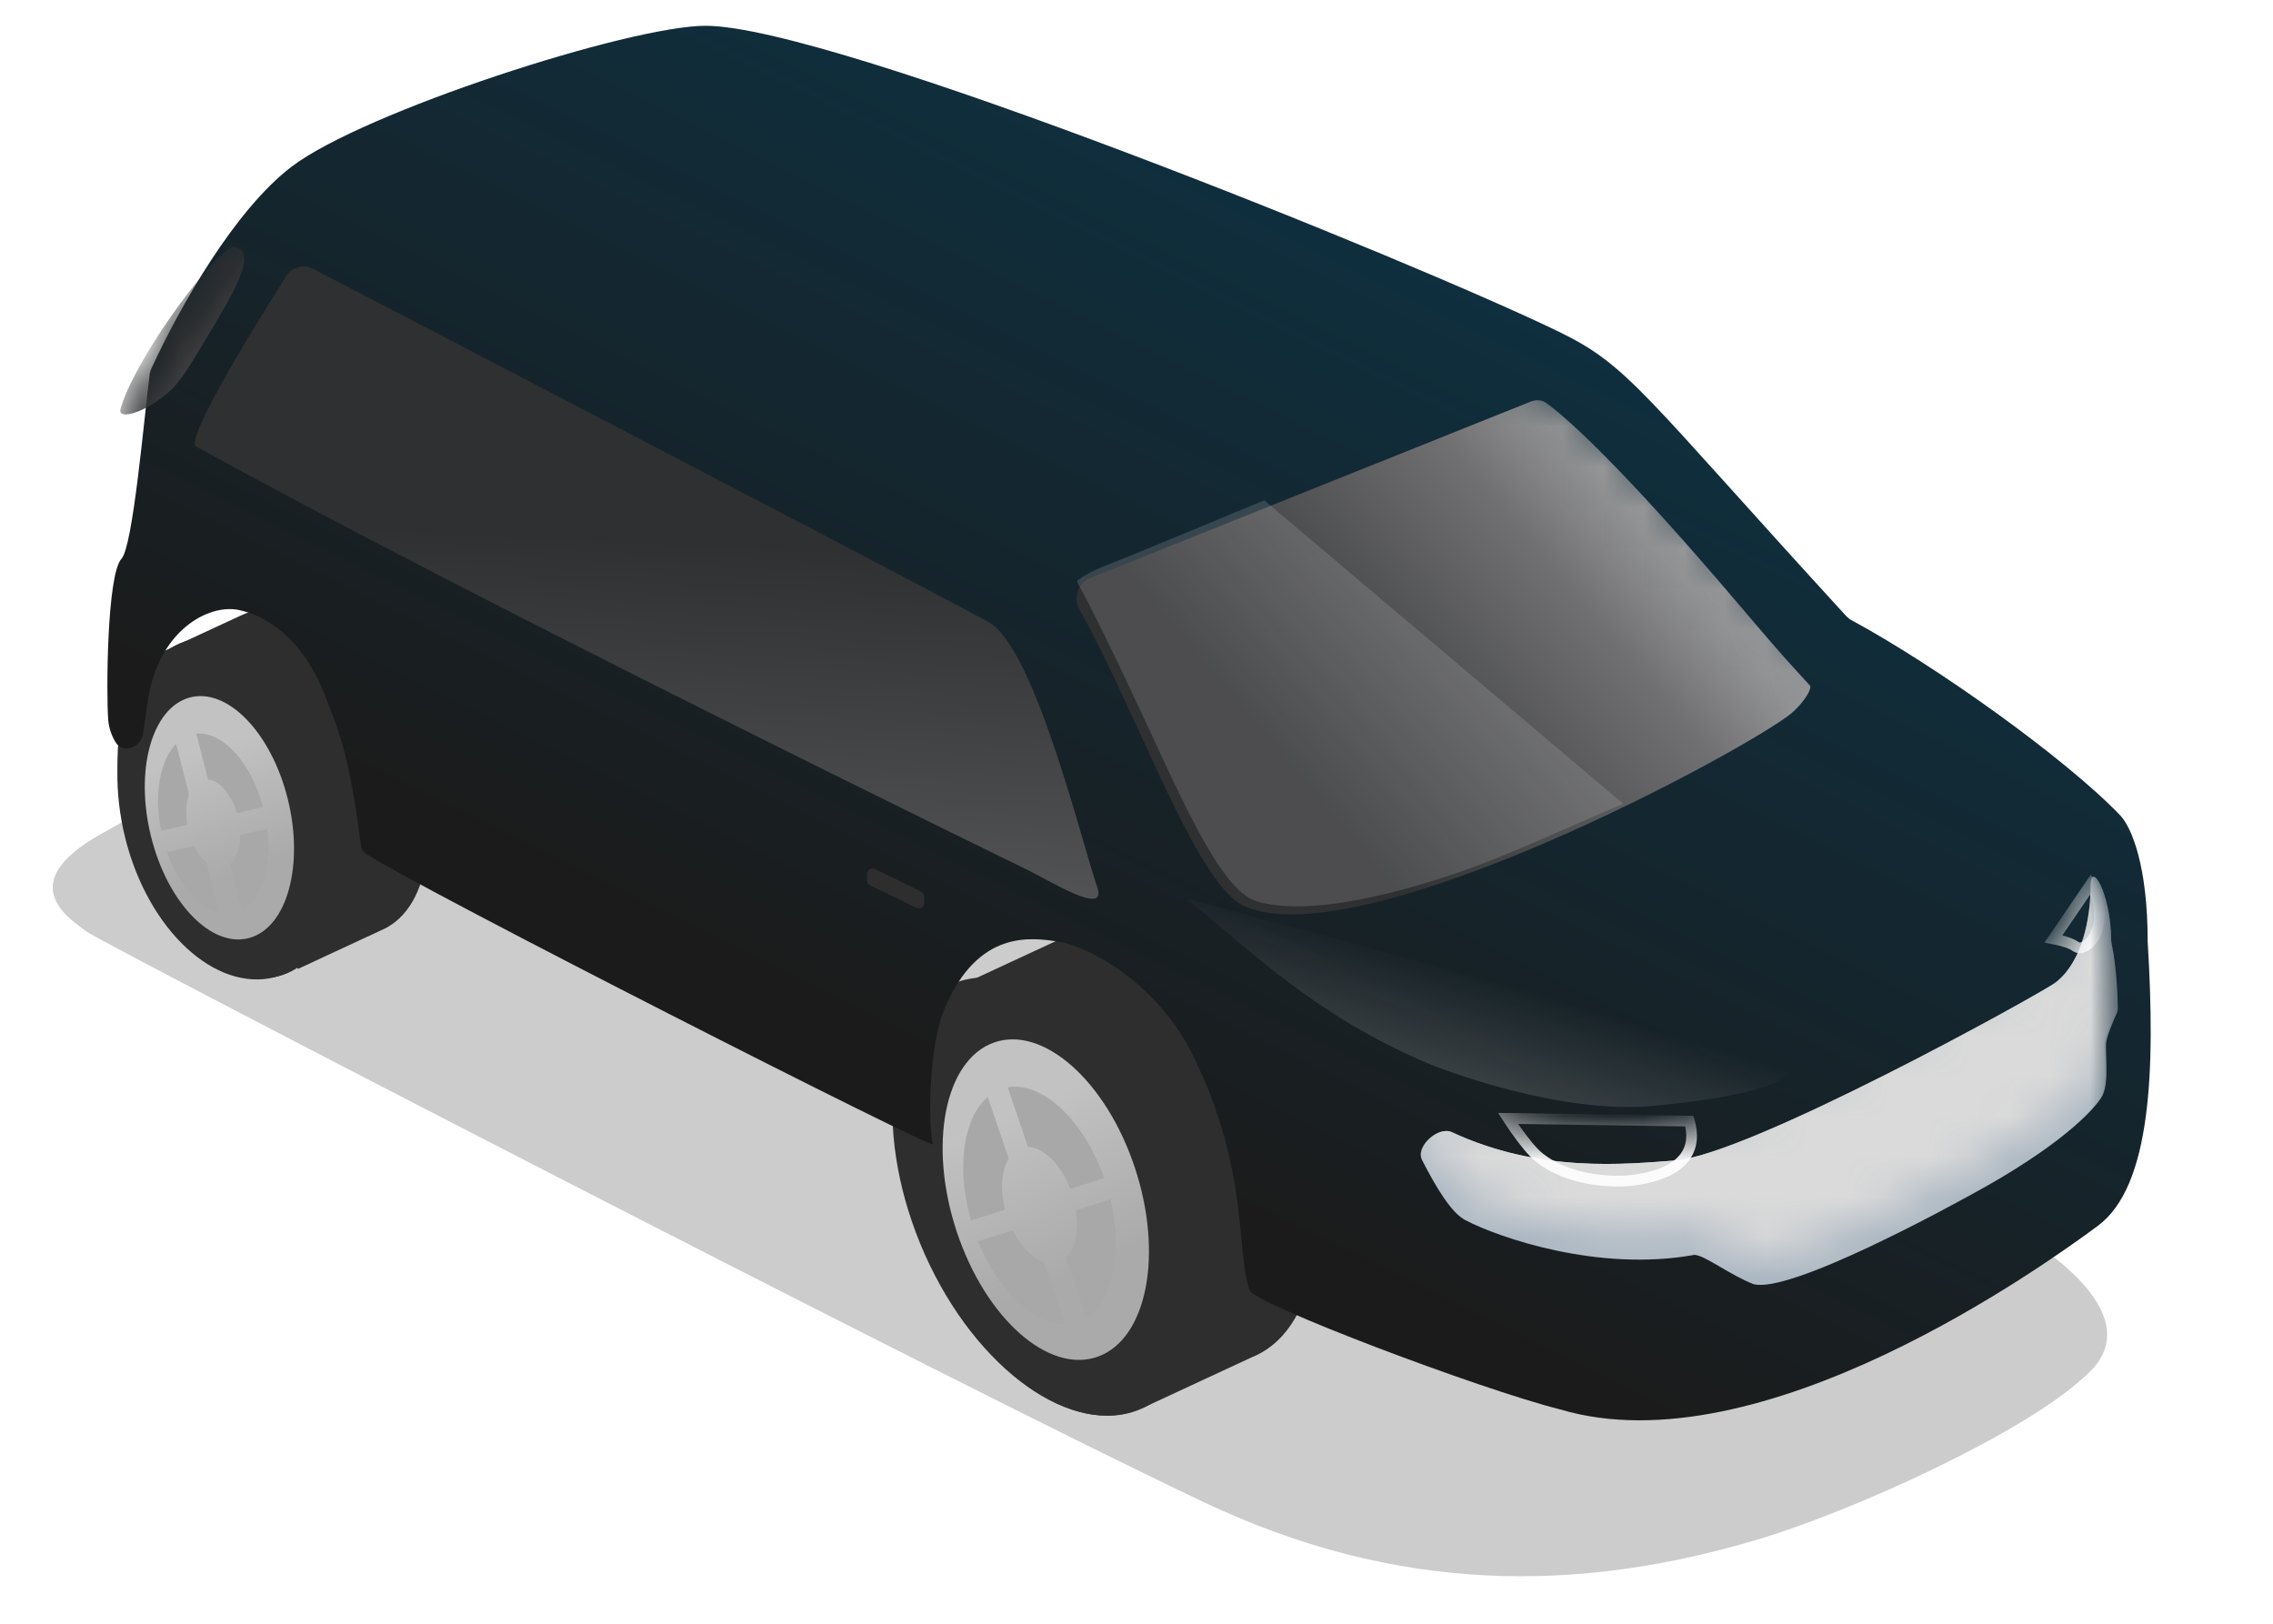 <svg width="56" height="40" viewBox="0 0 56 40" fill="none" xmlns="http://www.w3.org/2000/svg">
<g filter="url(#filter0_f_38_6604)">
<path d="M43.376 37.903C45.675 37.209 49.859 35.312 51.363 33.909C53.097 32.44 50.221 30.671 49.795 30.423C49.368 30.175 21.986 16.527 18.328 14.917C14.67 13.307 5.309 18.98 2.504 20.537C0.217 21.806 1.833 22.704 2.138 22.952C2.443 23.199 23.377 34.033 29.657 37.005C34.413 39.255 38.864 39.265 43.376 37.903Z" fill="black" fill-opacity="0.2"/>
</g>
<path d="M23.455 24.43L24.99 27.792C25.118 28.387 25.316 29.002 25.588 29.613C25.883 30.275 26.241 30.873 26.634 31.395L28.137 34.691L30.863 33.425C30.878 33.418 30.895 33.413 30.911 33.406C32.581 32.657 32.906 29.743 31.637 26.899C30.368 24.054 27.985 22.356 26.315 23.106C26.297 23.114 26.279 23.124 26.262 23.132L26.26 23.129L23.455 24.43Z" fill="#2E2E2E"/>
<ellipse cx="3.316" cy="5.633" rx="3.316" ry="5.633" transform="matrix(-0.912 0.409 0.408 0.914 26.56 23.045)" fill="#2E2E2E"/>
<g filter="url(#filter1_i_38_6604)">
<ellipse cx="2.487" cy="4.225" rx="2.487" ry="4.225" transform="matrix(-0.912 0.409 0.408 0.914 26.282 24.673)" fill="url(#paint0_linear_38_6604)"/>
</g>
<g filter="url(#filter2_di_38_6604)">
<path d="M25.872 32.684C26.326 32.894 26.778 32.933 27.168 32.758C27.218 32.736 27.267 32.709 27.313 32.68L26.248 30.832C26.132 30.872 26.003 30.867 25.872 30.822L25.872 32.684ZM24.648 31.686C24.972 32.078 25.329 32.385 25.69 32.588L25.69 30.735C25.576 30.666 25.463 30.571 25.358 30.453L24.648 31.686ZM26.641 30.264C26.61 30.47 26.531 30.638 26.407 30.744L27.461 32.574C27.828 32.265 28.041 31.74 28.09 31.104L26.641 30.264ZM23.775 30.209C23.801 30.271 23.824 30.335 23.851 30.397C24.041 30.821 24.272 31.204 24.526 31.535L25.236 30.3C25.15 30.181 25.072 30.047 25.006 29.9C25.003 29.894 25.001 29.886 24.998 29.88L23.775 30.209ZM26.553 29.462C26.622 29.671 26.654 29.876 26.654 30.062L28.102 30.901C28.114 30.358 28.012 29.748 27.791 29.129L26.553 29.462ZM23.373 28.373C23.384 28.891 23.493 29.463 23.707 30.04L24.932 29.711C24.873 29.54 24.838 29.372 24.826 29.213L23.373 28.373ZM26.264 28.879C26.34 28.989 26.41 29.111 26.469 29.244C26.476 29.259 26.483 29.276 26.489 29.291L27.727 28.959C27.694 28.875 27.659 28.79 27.622 28.705C27.442 28.303 27.227 27.939 26.989 27.621L26.264 28.879ZM23.858 26.681C23.558 27.029 23.393 27.55 23.373 28.162L24.823 29.001C24.832 28.829 24.87 28.677 24.939 28.558L23.858 26.681ZM25.872 28.467C25.966 28.535 26.058 28.622 26.144 28.724L26.869 27.464C26.56 27.081 26.219 26.775 25.872 26.563L25.872 28.467ZM25.69 26.464C25.206 26.216 24.721 26.157 24.305 26.343C24.19 26.395 24.086 26.465 23.991 26.548L25.062 28.406C25.098 28.375 25.137 28.348 25.182 28.328C25.334 28.259 25.512 28.275 25.69 28.358L25.69 26.464Z" fill="#4C4C4C"/>
</g>
<path d="M23.457 24.37L24.985 27.721C25.113 28.32 25.313 28.938 25.587 29.554C25.884 30.219 26.244 30.822 26.639 31.345L28.138 34.631L30.862 33.366C30.878 33.359 30.894 33.354 30.91 33.347C32.58 32.598 32.905 29.684 31.637 26.84C30.367 23.995 27.984 22.297 26.314 23.046C26.296 23.054 26.279 23.064 26.261 23.072L26.26 23.069L23.457 24.37Z" fill="#2E2E2E"/>
<path d="M22.787 30.906C24.055 33.748 26.438 35.444 28.108 34.695C29.778 33.945 30.104 31.034 28.836 28.191C27.568 25.349 25.114 23.5 23.444 24.249C21.774 24.999 21.519 28.064 22.787 30.906Z" fill="#2E2E2E"/>
<g filter="url(#filter3_i_38_6604)">
<ellipse cx="2.331" cy="4.074" rx="2.331" ry="4.074" transform="matrix(-0.94 0.342 0.316 0.949 26.669 24.889)" fill="url(#paint1_linear_38_6604)"/>
</g>
<g filter="url(#filter4_di_38_6604)">
<path d="M24.253 30.436C24.748 31.668 25.623 32.486 26.396 32.467L25.879 30.952C25.596 30.861 25.308 30.573 25.105 30.166L24.253 30.436ZM26.665 29.669C26.744 30.173 26.648 30.621 26.415 30.841L26.916 32.309C27.58 31.887 27.822 30.695 27.512 29.4L26.665 29.669ZM24.488 26.879C23.885 27.395 23.707 28.627 24.078 29.921L24.916 29.654C24.79 29.155 24.83 28.684 25.006 28.396L24.488 26.879ZM27.358 28.878C26.853 27.441 25.831 26.492 24.98 26.642L25.482 28.112C25.862 28.121 26.287 28.534 26.523 29.143L27.358 28.878Z" fill="#A9A8A8"/>
</g>
<path d="M3.834 16.181L4.984 18.702C5.08 19.148 5.226 19.608 5.43 20.065C5.652 20.561 5.92 21.009 6.215 21.4L7.341 23.869L9.398 22.913C9.404 22.911 9.411 22.909 9.417 22.906C10.668 22.345 10.912 20.162 9.961 18.031C9.011 15.9 7.225 14.628 5.974 15.19C5.961 15.195 5.948 15.202 5.935 15.208L5.935 15.207L3.834 16.181Z" fill="#2E2E2E"/>
<ellipse cx="2.484" cy="4.22" rx="2.484" ry="4.22" transform="matrix(-0.946 0.324 0.323 0.947 6.601 15.215)" fill="#2E2E2E"/>
<g filter="url(#filter5_i_38_6604)">
<ellipse cx="1.863" cy="3.165" rx="1.863" ry="3.165" transform="matrix(-0.912 0.409 0.408 0.914 5.951 16.364)" fill="url(#paint2_linear_38_6604)"/>
</g>
<g filter="url(#filter6_di_38_6604)">
<path d="M5.687 22.384C6.012 22.524 6.334 22.547 6.613 22.422C6.636 22.411 6.657 22.397 6.679 22.384L5.877 20.991C5.816 21.003 5.753 20.999 5.687 20.982L5.687 22.384ZM4.754 21.654C4.989 21.931 5.246 22.149 5.506 22.294L5.506 20.902C5.432 20.857 5.359 20.798 5.289 20.725L4.754 21.654ZM6.207 20.599C6.179 20.733 6.125 20.842 6.041 20.913L6.829 22.282C7.095 22.059 7.256 21.687 7.3 21.232L6.207 20.599ZM4.088 20.553C4.101 20.586 4.113 20.619 4.128 20.652C4.269 20.969 4.442 21.256 4.631 21.504L5.166 20.577C5.107 20.495 5.053 20.405 5.007 20.306L4.088 20.553ZM6.166 19.995C6.208 20.137 6.227 20.274 6.227 20.401L7.311 21.029C7.32 20.635 7.249 20.194 7.094 19.745L6.166 19.995ZM3.77 19.188C3.784 19.562 3.866 19.971 4.019 20.384L4.94 20.136C4.903 20.029 4.878 19.924 4.866 19.822L3.77 19.188ZM5.962 19.558C6.008 19.629 6.051 19.705 6.088 19.788C6.094 19.8 6.097 19.812 6.102 19.823L7.031 19.574C7.006 19.511 6.98 19.448 6.952 19.385C6.825 19.1 6.673 18.84 6.506 18.611L5.962 19.558ZM4.101 17.907C3.896 18.167 3.784 18.542 3.77 18.978L4.858 19.608C4.863 19.502 4.881 19.406 4.917 19.325L4.101 17.907ZM5.687 19.246C5.741 19.29 5.794 19.341 5.843 19.399L6.387 18.454C6.17 18.185 5.931 17.967 5.687 17.81L5.687 19.246ZM5.506 17.706C5.143 17.52 4.779 17.476 4.467 17.616C4.381 17.655 4.303 17.708 4.232 17.77L5.033 19.162C5.061 19.138 5.091 19.117 5.124 19.102C5.239 19.051 5.372 19.063 5.506 19.126L5.506 17.706Z" fill="#4C4C4C"/>
</g>
<path d="M3.832 16.137L4.985 18.66C5.08 19.105 5.226 19.564 5.429 20.02C5.65 20.515 5.918 20.962 6.212 21.352L7.34 23.825L9.398 22.869C9.404 22.866 9.41 22.864 9.416 22.862C10.667 22.3 10.911 20.117 9.96 17.986C9.009 15.855 7.224 14.583 5.973 15.145C5.96 15.151 5.947 15.157 5.934 15.164L5.933 15.163L3.832 16.137Z" fill="#2E2E2E"/>
<path d="M3.086 20.646C3.65 22.908 5.299 24.442 6.769 24.073C8.239 23.703 8.975 21.569 8.411 19.307C7.847 17.045 6.165 15.388 4.695 15.758C3.224 16.128 2.522 18.384 3.086 20.646Z" fill="#2E2E2E"/>
<g filter="url(#filter7_i_38_6604)">
<ellipse cx="1.746" cy="3.052" rx="1.746" ry="3.052" transform="matrix(-0.964 0.268 0.242 0.97 6.35 16.717)" fill="url(#paint3_linear_38_6604)"/>
</g>
<g filter="url(#filter8_di_38_6604)">
<path d="M4.271 20.85C4.554 21.651 5.056 22.224 5.56 22.342L5.241 21.099C5.125 21.005 5.021 20.865 4.935 20.694L4.271 20.85ZM6.075 20.428C6.074 20.748 5.979 21.017 5.815 21.149L6.104 22.276C6.601 22.013 6.854 21.203 6.74 20.272L6.075 20.428ZM4.492 18.18C4.097 18.585 3.941 19.422 4.125 20.325L4.768 20.175C4.719 19.893 4.738 19.629 4.812 19.427L4.492 18.18ZM6.635 19.738C6.342 18.635 5.634 17.867 4.99 17.929L5.279 19.057C5.562 19.087 5.852 19.42 5.992 19.888L6.635 19.738Z" fill="#A9A8A8"/>
</g>
<g filter="url(#filter9_ii_38_6604)">
<path d="M1.942 18.814C1.958 19.02 2.023 19.204 2.12 19.366C2.303 19.674 2.748 19.508 2.802 19.153C2.83 18.968 2.865 18.728 2.907 18.413C3.147 16.634 4.406 15.949 5.171 16.116C6.04 16.306 6.819 17.025 7.286 18.225C7.661 19.188 7.887 19.734 8.165 21.899C8.176 21.988 8.21 22.066 8.286 22.116C9.596 22.974 22.305 29.43 22.262 29.276C22.145 28.856 22.142 26.869 22.561 25.9C23.382 23.997 24.664 24.178 25.354 24.284C26.084 24.395 27.782 25.287 28.664 27.08C30.062 29.924 29.714 31.856 30.062 32.872C30.176 33.205 35.736 35.311 37.713 35.807C42.657 37.28 49.64 32.261 50.957 31.288C52.275 30.316 52.382 27.458 52.188 24.284C52.191 22.429 51.794 21.467 51.51 21.171C50.156 19.76 46.952 17.476 44.89 16.364C44.842 16.338 44.798 16.303 44.761 16.263C39.741 10.787 39.418 10.102 37.686 9.261C34.163 7.548 19.814 1.722 16.66 1.722C14.795 1.722 8.233 3.841 6.46 5.193C5.061 6.259 3.721 8.616 3.003 10.171C2.983 10.214 2.97 10.258 2.964 10.305C2.823 11.402 2.553 14.544 2.269 14.852C1.907 15.245 1.893 18.189 1.942 18.814Z" fill="url(#paint4_linear_38_6604)"/>
</g>
<mask id="mask0_38_6604" style="mask-type:alpha" maskUnits="userSpaceOnUse" x="1" y="1" width="52" height="36">
<path d="M1.941 18.814C1.957 19.02 2.023 19.204 2.119 19.366C2.303 19.674 2.73 19.505 2.78 19.149C2.806 18.967 2.839 18.733 2.88 18.427C3.12 16.648 4.406 15.949 5.171 16.116C6.04 16.306 6.818 17.025 7.286 18.225C7.661 19.188 7.887 19.734 8.165 21.899C8.176 21.988 8.21 22.066 8.286 22.116C9.595 22.974 22.304 29.43 22.262 29.276C22.145 28.855 22.142 26.869 22.56 25.9C23.382 23.997 24.664 24.178 25.353 24.284C26.084 24.395 27.782 25.287 28.663 27.08C30.061 29.924 29.714 31.855 30.061 32.872C30.175 33.205 35.735 35.311 37.713 35.807C42.657 37.28 49.64 32.261 50.957 31.288C52.274 30.316 52.381 27.458 52.188 24.284C52.191 22.429 51.794 21.467 51.51 21.171C50.156 19.76 46.952 17.476 44.89 16.364C44.842 16.338 44.797 16.303 44.761 16.263C39.739 10.786 39.276 10.089 36.757 8.865C33.233 7.152 19.814 1.722 16.659 1.722C14.795 1.722 8.232 3.841 6.46 5.193C5.061 6.259 3.72 8.616 3.002 10.171C2.982 10.214 2.97 10.258 2.964 10.305C2.822 11.402 2.552 14.544 2.269 14.852C1.907 15.245 1.893 18.189 1.941 18.814Z" fill="url(#paint5_linear_38_6604)"/>
</mask>
<g mask="url(#mask0_38_6604)">
<g filter="url(#filter10_ddii_38_6604)">
<path d="M41.266 27.883C40.063 27.97 37.954 28.2 35.771 27.186C35.435 27.03 34.866 27.54 35.035 27.869C35.377 28.538 35.75 29.169 36.102 29.352C36.951 29.795 39.383 30.628 41.717 30.212C41.733 30.209 41.749 30.207 41.765 30.209C42.022 30.233 42.644 30.715 43.198 30.928C44.082 31.174 47.952 29.073 48.928 28.522C50.987 27.358 51.691 26.505 51.801 26.279C51.972 25.926 51.857 25.197 51.891 24.969C51.918 24.79 52.079 24.418 52.147 24.266C52.167 24.222 52.178 24.175 52.177 24.127C52.173 23.893 52.153 23.142 52.022 22.533C52.017 22.509 52.014 22.484 52.014 22.46C52.004 21.285 51.506 20.49 51.506 21.105C51.506 21.955 51.288 22.975 50.677 23.472C50.657 23.488 50.638 23.505 50.616 23.519C50.089 23.876 43.072 27.753 41.266 27.883Z" fill="#ABB7C2"/>
</g>
<mask id="mask1_38_6604" style="mask-type:alpha" maskUnits="userSpaceOnUse" x="34" y="20" width="19" height="11">
<path d="M41.266 27.883C39.991 27.975 37.699 28.228 35.379 26.99C35.13 26.858 34.714 27.224 34.839 27.477C35.23 28.276 35.682 29.133 36.102 29.352C36.951 29.796 39.387 30.629 41.722 30.211C41.734 30.209 41.747 30.207 41.759 30.208C42.012 30.225 42.64 30.713 43.198 30.928C44.082 31.174 47.952 29.073 48.928 28.522C50.987 27.358 51.781 26.439 51.891 26.213C52.062 25.86 51.857 25.156 51.891 24.928C51.918 24.746 52.086 24.388 52.151 24.253C52.168 24.218 52.178 24.18 52.177 24.14C52.174 23.922 52.155 23.148 52.02 22.524C52.016 22.506 52.014 22.487 52.014 22.469C52.006 21.289 51.506 20.488 51.506 21.105C51.506 21.959 51.286 22.983 50.67 23.477C50.654 23.49 50.643 23.5 50.627 23.511C50.195 23.817 43.086 27.752 41.266 27.883Z" fill="#211F1F"/>
</mask>
<g mask="url(#mask1_38_6604)">
<g filter="url(#filter11_ddii_38_6604)">
<path d="M41.266 27.883C40.063 27.97 37.954 28.2 35.77 27.185C35.435 27.03 34.866 27.54 35.034 27.869C35.377 28.538 35.75 29.169 36.102 29.352C36.951 29.795 39.383 30.628 41.717 30.212C41.733 30.209 41.749 30.207 41.765 30.209C42.022 30.233 42.644 30.715 43.198 30.928C44.082 31.174 47.952 29.073 48.928 28.522C50.987 27.358 51.65 26.529 51.76 26.303C51.931 25.95 51.816 25.164 51.85 24.936C51.876 24.763 52.052 24.428 52.135 24.276C52.162 24.226 52.178 24.169 52.177 24.111C52.173 23.862 52.15 23.13 52.022 22.533C52.017 22.509 52.014 22.484 52.014 22.46C52.004 21.285 51.506 20.49 51.506 21.105C51.506 21.955 51.288 22.975 50.677 23.472C50.657 23.488 50.638 23.504 50.616 23.519C50.089 23.876 43.072 27.753 41.266 27.883Z" fill="#DADADA"/>
</g>
<g filter="url(#filter12_d_38_6604)">
<path d="M51.415 21.683C51.458 21.755 51.508 21.849 51.549 21.96C51.633 22.19 51.682 22.482 51.581 22.791L51.529 22.924C51.482 23.024 51.393 23.132 51.294 23.194C51.221 23.239 51.158 23.252 51.103 23.235L51.051 23.209C50.988 23.163 50.906 23.129 50.828 23.103C50.748 23.076 50.662 23.054 50.584 23.037C50.556 23.031 50.529 23.026 50.503 23.021L51.415 21.683Z" stroke="white" stroke-opacity="0.9" stroke-width="0.264"/>
</g>
<g filter="url(#filter13_d_38_6604)">
<path d="M41.563 27.634C41.589 27.76 41.603 27.927 41.561 28.099C41.519 28.267 41.421 28.446 41.215 28.6C41.032 28.737 40.76 28.858 40.355 28.932L40.173 28.962C39.874 29.002 39.459 29 39.033 28.919C38.659 28.848 38.283 28.717 37.97 28.506L37.84 28.411C37.66 28.268 37.436 27.98 37.251 27.717C37.18 27.616 37.117 27.52 37.066 27.442L41.531 27.509C41.541 27.542 41.553 27.585 41.563 27.634Z" stroke="white" stroke-opacity="0.9" stroke-width="0.264"/>
</g>
</g>
<g filter="url(#filter14_ddi_38_6604)">
<path d="M30.888 22.134C29.688 21.637 28.282 17.473 26.796 14.806C26.638 14.522 26.759 14.158 27.061 14.037L37.913 9.691C38.043 9.638 38.186 9.644 38.3 9.726C38.736 10.04 40.036 11.141 43.14 14.803C44.143 15.986 44.291 16.133 44.792 16.682C44.867 16.764 44.6 17.152 44.339 17.368C43.264 18.253 33.841 23.355 30.888 22.134Z" fill="url(#paint6_linear_38_6604)"/>
</g>
<g filter="url(#filter15_f_38_6604)">
<path d="M35.162 26.189C32.451 25.029 30.902 23.515 29.248 22.14C34.086 23.414 44.217 26.217 44.066 26.424C43.877 26.683 43.166 27.005 40.776 27.24C38.422 27.471 35.472 26.321 35.162 26.189Z" fill="url(#paint7_linear_38_6604)" fill-opacity="0.21"/>
</g>
<path d="M39.993 19.802L31.147 12.324C30.324 12.668 27.725 13.747 27.344 13.89C26.85 14.076 26.638 14.234 26.638 14.234C26.544 14.329 26.475 14.235 26.638 14.527C26.931 15.052 27.35 15.921 27.955 17.203C29.022 19.466 30.036 21.93 30.958 22.202C32.18 22.564 34.162 22.078 35.742 21.557C37.155 21.091 38.945 20.227 39.993 19.802Z" fill="#C4C4C4" fill-opacity="0.2"/>
<g filter="url(#filter16_di_38_6604)">
<path d="M22.77 21.951C22.77 21.899 22.741 21.852 22.694 21.829L21.556 21.276C21.466 21.232 21.362 21.298 21.362 21.398L21.362 21.556C21.362 21.608 21.392 21.655 21.438 21.678L22.576 22.229C22.666 22.273 22.77 22.207 22.77 22.108L22.77 21.951Z" fill="#2E2E2E"/>
</g>
<g filter="url(#filter17_di_38_6604)">
<path d="M5.726 7.313C6.46 6.074 6.535 5.626 6.066 5.553C5.445 5.892 3.617 8.42 3.306 9.572C3.247 9.791 3.713 9.716 4.224 9.356C4.734 8.995 4.808 8.861 5.726 7.313Z" fill="url(#paint8_linear_38_6604)"/>
</g>
<g filter="url(#filter18_di_38_6604)">
<path d="M24.815 14.912C22.815 13.827 10.578 7.463 8.176 6.214C7.941 6.092 7.658 6.171 7.517 6.394C6.833 7.475 5.003 10.429 5.296 10.591C12.107 14.358 25.37 20.825 25.726 20.995C26.324 21.282 27.753 22.19 27.5 21.452C27.104 20.299 25.95 15.528 24.815 14.912Z" fill="url(#paint9_linear_38_6604)"/>
</g>
</g>
<defs>
<filter id="filter0_f_38_6604" x="0.527" y="13.86" width="52.159" height="25.742" filterUnits="userSpaceOnUse" color-interpolation-filters="sRGB">
<feFlood flood-opacity="0" result="BackgroundImageFix"/>
<feBlend mode="normal" in="SourceGraphic" in2="BackgroundImageFix" result="shape"/>
<feGaussianBlur stdDeviation="0.386" result="effect1_foregroundBlur_38_6604"/>
</filter>
<filter id="filter1_i_38_6604" x="22.888" y="25.558" width="5.696" height="7.986" filterUnits="userSpaceOnUse" color-interpolation-filters="sRGB">
<feFlood flood-opacity="0" result="BackgroundImageFix"/>
<feBlend mode="normal" in="SourceGraphic" in2="BackgroundImageFix" result="shape"/>
<feColorMatrix in="SourceAlpha" type="matrix" values="0 0 0 0 0 0 0 0 0 0 0 0 0 0 0 0 0 0 127 0" result="hardAlpha"/>
<feMorphology radius="0.091" operator="erode" in="SourceAlpha" result="effect1_innerShadow_38_6604"/>
<feOffset/>
<feGaussianBlur stdDeviation="0.045"/>
<feComposite in2="hardAlpha" operator="arithmetic" k2="-1" k3="1"/>
<feColorMatrix type="matrix" values="0 0 0 0 0 0 0 0 0 0 0 0 0 0 0 0 0 0 0.25 0"/>
<feBlend mode="normal" in2="shape" result="effect1_innerShadow_38_6604"/>
</filter>
<filter id="filter2_di_38_6604" x="23.101" y="26.216" width="5.056" height="6.834" filterUnits="userSpaceOnUse" color-interpolation-filters="sRGB">
<feFlood flood-opacity="0" result="BackgroundImageFix"/>
<feColorMatrix in="SourceAlpha" type="matrix" values="0 0 0 0 0 0 0 0 0 0 0 0 0 0 0 0 0 0 127 0" result="hardAlpha"/>
<feOffset dy="0.036"/>
<feGaussianBlur stdDeviation="0.027"/>
<feColorMatrix type="matrix" values="0 0 0 0 1 0 0 0 0 1 0 0 0 0 1 0 0 0 0.41 0"/>
<feBlend mode="normal" in2="BackgroundImageFix" result="effect1_dropShadow_38_6604"/>
<feBlend mode="normal" in="SourceGraphic" in2="effect1_dropShadow_38_6604" result="shape"/>
<feColorMatrix in="SourceAlpha" type="matrix" values="0 0 0 0 0 0 0 0 0 0 0 0 0 0 0 0 0 0 127 0" result="hardAlpha"/>
<feOffset dx="-0.272" dy="0.181"/>
<feGaussianBlur stdDeviation="0.136"/>
<feComposite in2="hardAlpha" operator="arithmetic" k2="-1" k3="1"/>
<feColorMatrix type="matrix" values="0 0 0 0 0 0 0 0 0 0 0 0 0 0 0 0 0 0 0.25 0"/>
<feBlend mode="normal" in2="shape" result="effect2_innerShadow_38_6604"/>
</filter>
<filter id="filter3_i_38_6604" x="23.225" y="25.604" width="5.085" height="7.894" filterUnits="userSpaceOnUse" color-interpolation-filters="sRGB">
<feFlood flood-opacity="0" result="BackgroundImageFix"/>
<feBlend mode="normal" in="SourceGraphic" in2="BackgroundImageFix" result="shape"/>
<feColorMatrix in="SourceAlpha" type="matrix" values="0 0 0 0 0 0 0 0 0 0 0 0 0 0 0 0 0 0 127 0" result="hardAlpha"/>
<feMorphology radius="0.121" operator="erode" in="SourceAlpha" result="effect1_innerShadow_38_6604"/>
<feOffset/>
<feGaussianBlur stdDeviation="0.06"/>
<feComposite in2="hardAlpha" operator="arithmetic" k2="-1" k3="1"/>
<feColorMatrix type="matrix" values="0 0 0 0 0 0 0 0 0 0 0 0 0 0 0 0 0 0 0.25 0"/>
<feBlend mode="normal" in2="shape" result="effect1_innerShadow_38_6604"/>
</filter>
<filter id="filter4_di_38_6604" x="23.73" y="26.616" width="3.966" height="5.955" filterUnits="userSpaceOnUse" color-interpolation-filters="sRGB">
<feFlood flood-opacity="0" result="BackgroundImageFix"/>
<feColorMatrix in="SourceAlpha" type="matrix" values="0 0 0 0 0 0 0 0 0 0 0 0 0 0 0 0 0 0 127 0" result="hardAlpha"/>
<feOffset dy="0.041"/>
<feGaussianBlur stdDeviation="0.026"/>
<feColorMatrix type="matrix" values="0 0 0 0 1 0 0 0 0 1 0 0 0 0 1 0 0 0 0.59 0"/>
<feBlend mode="normal" in2="BackgroundImageFix" result="effect1_dropShadow_38_6604"/>
<feBlend mode="normal" in="SourceGraphic" in2="effect1_dropShadow_38_6604" result="shape"/>
<feColorMatrix in="SourceAlpha" type="matrix" values="0 0 0 0 0 0 0 0 0 0 0 0 0 0 0 0 0 0 127 0" result="hardAlpha"/>
<feOffset dx="-0.154" dy="0.103"/>
<feGaussianBlur stdDeviation="0.077"/>
<feComposite in2="hardAlpha" operator="arithmetic" k2="-1" k3="1"/>
<feColorMatrix type="matrix" values="0 0 0 0 0 0 0 0 0 0 0 0 0 0 0 0 0 0 0.25 0"/>
<feBlend mode="normal" in2="shape" result="effect2_innerShadow_38_6604"/>
</filter>
<filter id="filter5_i_38_6604" x="3.408" y="17.028" width="4.267" height="5.982" filterUnits="userSpaceOnUse" color-interpolation-filters="sRGB">
<feFlood flood-opacity="0" result="BackgroundImageFix"/>
<feBlend mode="normal" in="SourceGraphic" in2="BackgroundImageFix" result="shape"/>
<feColorMatrix in="SourceAlpha" type="matrix" values="0 0 0 0 0 0 0 0 0 0 0 0 0 0 0 0 0 0 127 0" result="hardAlpha"/>
<feMorphology radius="0.091" operator="erode" in="SourceAlpha" result="effect1_innerShadow_38_6604"/>
<feOffset/>
<feGaussianBlur stdDeviation="0.045"/>
<feComposite in2="hardAlpha" operator="arithmetic" k2="-1" k3="1"/>
<feColorMatrix type="matrix" values="0 0 0 0 0 0 0 0 0 0 0 0 0 0 0 0 0 0 0.25 0"/>
<feBlend mode="normal" in2="shape" result="effect1_innerShadow_38_6604"/>
</filter>
<filter id="filter6_di_38_6604" x="3.498" y="17.516" width="3.869" height="5.169" filterUnits="userSpaceOnUse" color-interpolation-filters="sRGB">
<feFlood flood-opacity="0" result="BackgroundImageFix"/>
<feColorMatrix in="SourceAlpha" type="matrix" values="0 0 0 0 0 0 0 0 0 0 0 0 0 0 0 0 0 0 127 0" result="hardAlpha"/>
<feOffset dy="0.036"/>
<feGaussianBlur stdDeviation="0.027"/>
<feColorMatrix type="matrix" values="0 0 0 0 1 0 0 0 0 1 0 0 0 0 1 0 0 0 0.41 0"/>
<feBlend mode="normal" in2="BackgroundImageFix" result="effect1_dropShadow_38_6604"/>
<feBlend mode="normal" in="SourceGraphic" in2="effect1_dropShadow_38_6604" result="shape"/>
<feColorMatrix in="SourceAlpha" type="matrix" values="0 0 0 0 0 0 0 0 0 0 0 0 0 0 0 0 0 0 127 0" result="hardAlpha"/>
<feOffset dx="-0.272" dy="0.181"/>
<feGaussianBlur stdDeviation="0.136"/>
<feComposite in2="hardAlpha" operator="arithmetic" k2="-1" k3="1"/>
<feColorMatrix type="matrix" values="0 0 0 0 0 0 0 0 0 0 0 0 0 0 0 0 0 0 0.25 0"/>
<feBlend mode="normal" in2="shape" result="effect2_innerShadow_38_6604"/>
</filter>
<filter id="filter7_i_38_6604" x="3.567" y="17.148" width="3.675" height="5.998" filterUnits="userSpaceOnUse" color-interpolation-filters="sRGB">
<feFlood flood-opacity="0" result="BackgroundImageFix"/>
<feBlend mode="normal" in="SourceGraphic" in2="BackgroundImageFix" result="shape"/>
<feColorMatrix in="SourceAlpha" type="matrix" values="0 0 0 0 0 0 0 0 0 0 0 0 0 0 0 0 0 0 127 0" result="hardAlpha"/>
<feMorphology radius="0.121" operator="erode" in="SourceAlpha" result="effect1_innerShadow_38_6604"/>
<feOffset/>
<feGaussianBlur stdDeviation="0.06"/>
<feComposite in2="hardAlpha" operator="arithmetic" k2="-1" k3="1"/>
<feColorMatrix type="matrix" values="0 0 0 0 0 0 0 0 0 0 0 0 0 0 0 0 0 0 0.25 0"/>
<feBlend mode="normal" in2="shape" result="effect1_innerShadow_38_6604"/>
</filter>
<filter id="filter8_di_38_6604" x="3.894" y="17.916" width="2.925" height="4.529" filterUnits="userSpaceOnUse" color-interpolation-filters="sRGB">
<feFlood flood-opacity="0" result="BackgroundImageFix"/>
<feColorMatrix in="SourceAlpha" type="matrix" values="0 0 0 0 0 0 0 0 0 0 0 0 0 0 0 0 0 0 127 0" result="hardAlpha"/>
<feOffset dy="0.041"/>
<feGaussianBlur stdDeviation="0.026"/>
<feColorMatrix type="matrix" values="0 0 0 0 1 0 0 0 0 1 0 0 0 0 1 0 0 0 0.59 0"/>
<feBlend mode="normal" in2="BackgroundImageFix" result="effect1_dropShadow_38_6604"/>
<feBlend mode="normal" in="SourceGraphic" in2="effect1_dropShadow_38_6604" result="shape"/>
<feColorMatrix in="SourceAlpha" type="matrix" values="0 0 0 0 0 0 0 0 0 0 0 0 0 0 0 0 0 0 127 0" result="hardAlpha"/>
<feOffset dx="-0.154" dy="0.103"/>
<feGaussianBlur stdDeviation="0.077"/>
<feComposite in2="hardAlpha" operator="arithmetic" k2="-1" k3="1"/>
<feColorMatrix type="matrix" values="0 0 0 0 0 0 0 0 0 0 0 0 0 0 0 0 0 0 0.25 0"/>
<feBlend mode="normal" in2="shape" result="effect2_innerShadow_38_6604"/>
</filter>
<filter id="filter9_ii_38_6604" x="1.921" y="0.756" width="51.066" height="35.319" filterUnits="userSpaceOnUse" color-interpolation-filters="sRGB">
<feFlood flood-opacity="0" result="BackgroundImageFix"/>
<feBlend mode="normal" in="SourceGraphic" in2="BackgroundImageFix" result="shape"/>
<feColorMatrix in="SourceAlpha" type="matrix" values="0 0 0 0 0 0 0 0 0 0 0 0 0 0 0 0 0 0 127 0" result="hardAlpha"/>
<feOffset dx="0.724" dy="-0.966"/>
<feGaussianBlur stdDeviation="2.897"/>
<feComposite in2="hardAlpha" operator="arithmetic" k2="-1" k3="1"/>
<feColorMatrix type="matrix" values="0 0 0 0 0 0 0 0 0 0 0 0 0 0 0 0 0 0 0.07 0"/>
<feBlend mode="normal" in2="shape" result="effect1_innerShadow_38_6604"/>
<feColorMatrix in="SourceAlpha" type="matrix" values="0 0 0 0 0 0 0 0 0 0 0 0 0 0 0 0 0 0 127 0" result="hardAlpha"/>
<feOffset dy="-0.121"/>
<feGaussianBlur stdDeviation="0.241"/>
<feComposite in2="hardAlpha" operator="arithmetic" k2="-1" k3="1"/>
<feColorMatrix type="matrix" values="0 0 0 0 0 0 0 0 0 0 0 0 0 0 0 0 0 0 0.09 0"/>
<feBlend mode="normal" in2="effect1_innerShadow_38_6604" result="effect2_innerShadow_38_6604"/>
</filter>
<filter id="filter10_ddii_38_6604" x="34.894" y="20.726" width="17.393" height="10.982" filterUnits="userSpaceOnUse" color-interpolation-filters="sRGB">
<feFlood flood-opacity="0" result="BackgroundImageFix"/>
<feColorMatrix in="SourceAlpha" type="matrix" values="0 0 0 0 0 0 0 0 0 0 0 0 0 0 0 0 0 0 127 0" result="hardAlpha"/>
<feOffset dy="0.083"/>
<feGaussianBlur stdDeviation="0.055"/>
<feColorMatrix type="matrix" values="0 0 0 0 0 0 0 0 0 0 0 0 0 0 0 0 0 0 0.57 0"/>
<feBlend mode="normal" in2="BackgroundImageFix" result="effect1_dropShadow_38_6604"/>
<feColorMatrix in="SourceAlpha" type="matrix" values="0 0 0 0 0 0 0 0 0 0 0 0 0 0 0 0 0 0 127 0" result="hardAlpha"/>
<feOffset dy="-0.055"/>
<feGaussianBlur stdDeviation="0.055"/>
<feColorMatrix type="matrix" values="0 0 0 0 0 0 0 0 0 0 0 0 0 0 0 0 0 0 1 0"/>
<feBlend mode="normal" in2="effect1_dropShadow_38_6604" result="effect2_dropShadow_38_6604"/>
<feBlend mode="normal" in="SourceGraphic" in2="effect2_dropShadow_38_6604" result="shape"/>
<feColorMatrix in="SourceAlpha" type="matrix" values="0 0 0 0 0 0 0 0 0 0 0 0 0 0 0 0 0 0 127 0" result="hardAlpha"/>
<feOffset dy="0.76"/>
<feGaussianBlur stdDeviation="0.775"/>
<feComposite in2="hardAlpha" operator="arithmetic" k2="-1" k3="1"/>
<feColorMatrix type="matrix" values="0 0 0 0 0 0 0 0 0 0 0 0 0 0 0 0 0 0 1 0"/>
<feBlend mode="normal" in2="shape" result="effect3_innerShadow_38_6604"/>
<feColorMatrix in="SourceAlpha" type="matrix" values="0 0 0 0 0 0 0 0 0 0 0 0 0 0 0 0 0 0 127 0" result="hardAlpha"/>
<feOffset dy="-0.083"/>
<feGaussianBlur stdDeviation="0.083"/>
<feComposite in2="hardAlpha" operator="arithmetic" k2="-1" k3="1"/>
<feColorMatrix type="matrix" values="0 0 0 0 0 0 0 0 0 0 0 0 0 0 0 0 0 0 1 0"/>
<feBlend mode="normal" in2="effect3_innerShadow_38_6604" result="effect4_innerShadow_38_6604"/>
</filter>
<filter id="filter11_ddii_38_6604" x="34.894" y="20.726" width="17.393" height="10.982" filterUnits="userSpaceOnUse" color-interpolation-filters="sRGB">
<feFlood flood-opacity="0" result="BackgroundImageFix"/>
<feColorMatrix in="SourceAlpha" type="matrix" values="0 0 0 0 0 0 0 0 0 0 0 0 0 0 0 0 0 0 127 0" result="hardAlpha"/>
<feOffset dy="0.083"/>
<feGaussianBlur stdDeviation="0.055"/>
<feColorMatrix type="matrix" values="0 0 0 0 0 0 0 0 0 0 0 0 0 0 0 0 0 0 0.57 0"/>
<feBlend mode="normal" in2="BackgroundImageFix" result="effect1_dropShadow_38_6604"/>
<feColorMatrix in="SourceAlpha" type="matrix" values="0 0 0 0 0 0 0 0 0 0 0 0 0 0 0 0 0 0 127 0" result="hardAlpha"/>
<feOffset dy="-0.055"/>
<feGaussianBlur stdDeviation="0.055"/>
<feColorMatrix type="matrix" values="0 0 0 0 0.671 0 0 0 0 0.718 0 0 0 0 0.761 0 0 0 1 0"/>
<feBlend mode="normal" in2="effect1_dropShadow_38_6604" result="effect2_dropShadow_38_6604"/>
<feBlend mode="normal" in="SourceGraphic" in2="effect2_dropShadow_38_6604" result="shape"/>
<feColorMatrix in="SourceAlpha" type="matrix" values="0 0 0 0 0 0 0 0 0 0 0 0 0 0 0 0 0 0 127 0" result="hardAlpha"/>
<feOffset dy="0.76"/>
<feGaussianBlur stdDeviation="0.775"/>
<feComposite in2="hardAlpha" operator="arithmetic" k2="-1" k3="1"/>
<feColorMatrix type="matrix" values="0 0 0 0 0.769 0 0 0 0 0.769 0 0 0 0 0.769 0 0 0 1 0"/>
<feBlend mode="normal" in2="shape" result="effect3_innerShadow_38_6604"/>
<feColorMatrix in="SourceAlpha" type="matrix" values="0 0 0 0 0 0 0 0 0 0 0 0 0 0 0 0 0 0 127 0" result="hardAlpha"/>
<feOffset dy="-0.083"/>
<feGaussianBlur stdDeviation="0.083"/>
<feComposite in2="hardAlpha" operator="arithmetic" k2="-1" k3="1"/>
<feColorMatrix type="matrix" values="0 0 0 0 0.671 0 0 0 0 0.718 0 0 0 0 0.761 0 0 0 1 0"/>
<feBlend mode="normal" in2="effect3_innerShadow_38_6604" result="effect4_innerShadow_38_6604"/>
</filter>
<filter id="filter12_d_38_6604" x="50.257" y="21.447" width="1.71" height="2.145" filterUnits="userSpaceOnUse" color-interpolation-filters="sRGB">
<feFlood flood-opacity="0" result="BackgroundImageFix"/>
<feColorMatrix in="SourceAlpha" type="matrix" values="0 0 0 0 0 0 0 0 0 0 0 0 0 0 0 0 0 0 127 0" result="hardAlpha"/>
<feOffset dx="0.088" dy="0.109"/>
<feGaussianBlur stdDeviation="0.055"/>
<feColorMatrix type="matrix" values="0 0 0 0 1 0 0 0 0 1 0 0 0 0 1 0 0 0 0.24 0"/>
<feBlend mode="normal" in2="BackgroundImageFix" result="effect1_dropShadow_38_6604"/>
<feBlend mode="normal" in="SourceGraphic" in2="effect1_dropShadow_38_6604" result="shape"/>
</filter>
<filter id="filter13_d_38_6604" x="36.801" y="27.307" width="5.116" height="2.03" filterUnits="userSpaceOnUse" color-interpolation-filters="sRGB">
<feFlood flood-opacity="0" result="BackgroundImageFix"/>
<feColorMatrix in="SourceAlpha" type="matrix" values="0 0 0 0 0 0 0 0 0 0 0 0 0 0 0 0 0 0 127 0" result="hardAlpha"/>
<feOffset dx="0.088" dy="0.109"/>
<feGaussianBlur stdDeviation="0.055"/>
<feColorMatrix type="matrix" values="0 0 0 0 1 0 0 0 0 1 0 0 0 0 1 0 0 0 0.24 0"/>
<feBlend mode="normal" in2="BackgroundImageFix" result="effect1_dropShadow_38_6604"/>
<feBlend mode="normal" in="SourceGraphic" in2="effect1_dropShadow_38_6604" result="shape"/>
</filter>
<filter id="filter14_ddi_38_6604" x="26.456" y="9.454" width="18.484" height="13.07" filterUnits="userSpaceOnUse" color-interpolation-filters="sRGB">
<feFlood flood-opacity="0" result="BackgroundImageFix"/>
<feColorMatrix in="SourceAlpha" type="matrix" values="0 0 0 0 0 0 0 0 0 0 0 0 0 0 0 0 0 0 127 0" result="hardAlpha"/>
<feOffset dx="-0.135" dy="0.068"/>
<feGaussianBlur stdDeviation="0.068"/>
<feColorMatrix type="matrix" values="0 0 0 0 1 0 0 0 0 1 0 0 0 0 1 0 0 0 0.28 0"/>
<feBlend mode="normal" in2="BackgroundImageFix" result="effect1_dropShadow_38_6604"/>
<feColorMatrix in="SourceAlpha" type="matrix" values="0 0 0 0 0 0 0 0 0 0 0 0 0 0 0 0 0 0 127 0" result="hardAlpha"/>
<feOffset dy="-0.068"/>
<feGaussianBlur stdDeviation="0.068"/>
<feColorMatrix type="matrix" values="0 0 0 0 1 0 0 0 0 1 0 0 0 0 1 0 0 0 0.56 0"/>
<feBlend mode="normal" in2="effect1_dropShadow_38_6604" result="effect2_dropShadow_38_6604"/>
<feBlend mode="normal" in="SourceGraphic" in2="effect2_dropShadow_38_6604" result="shape"/>
<feColorMatrix in="SourceAlpha" type="matrix" values="0 0 0 0 0 0 0 0 0 0 0 0 0 0 0 0 0 0 127 0" result="hardAlpha"/>
<feOffset dx="-0.068" dy="0.203"/>
<feGaussianBlur stdDeviation="0.101"/>
<feComposite in2="hardAlpha" operator="arithmetic" k2="-1" k3="1"/>
<feColorMatrix type="matrix" values="0 0 0 0 0 0 0 0 0 0 0 0 0 0 0 0 0 0 0.75 0"/>
<feBlend mode="normal" in2="shape" result="effect3_innerShadow_38_6604"/>
</filter>
<filter id="filter15_f_38_6604" x="27.355" y="20.247" width="18.605" height="8.916" filterUnits="userSpaceOnUse" color-interpolation-filters="sRGB">
<feFlood flood-opacity="0" result="BackgroundImageFix"/>
<feBlend mode="normal" in="SourceGraphic" in2="BackgroundImageFix" result="shape"/>
<feGaussianBlur stdDeviation="0.946" result="effect1_foregroundBlur_38_6604"/>
</filter>
<filter id="filter16_di_38_6604" x="21.328" y="21.195" width="1.475" height="1.215" filterUnits="userSpaceOnUse" color-interpolation-filters="sRGB">
<feFlood flood-opacity="0" result="BackgroundImageFix"/>
<feColorMatrix in="SourceAlpha" type="matrix" values="0 0 0 0 0 0 0 0 0 0 0 0 0 0 0 0 0 0 127 0" result="hardAlpha"/>
<feOffset dy="-0.034"/>
<feGaussianBlur stdDeviation="0.017"/>
<feColorMatrix type="matrix" values="0 0 0 0 0.788 0 0 0 0 0.788 0 0 0 0 0.788 0 0 0 0.19 0"/>
<feBlend mode="normal" in2="BackgroundImageFix" result="effect1_dropShadow_38_6604"/>
<feBlend mode="normal" in="SourceGraphic" in2="effect1_dropShadow_38_6604" result="shape"/>
<feColorMatrix in="SourceAlpha" type="matrix" values="0 0 0 0 0 0 0 0 0 0 0 0 0 0 0 0 0 0 127 0" result="hardAlpha"/>
<feOffset dy="0.168"/>
<feGaussianBlur stdDeviation="0.084"/>
<feComposite in2="hardAlpha" operator="arithmetic" k2="-1" k3="1"/>
<feColorMatrix type="matrix" values="0 0 0 0 0 0 0 0 0 0 0 0 0 0 0 0 0 0 0.74 0"/>
<feBlend mode="normal" in2="shape" result="effect2_innerShadow_38_6604"/>
</filter>
<filter id="filter17_di_38_6604" x="2.96" y="5.553" width="3.488" height="4.483" filterUnits="userSpaceOnUse" color-interpolation-filters="sRGB">
<feFlood flood-opacity="0" result="BackgroundImageFix"/>
<feColorMatrix in="SourceAlpha" type="matrix" values="0 0 0 0 0 0 0 0 0 0 0 0 0 0 0 0 0 0 127 0" result="hardAlpha"/>
<feOffset dy="0.088"/>
<feGaussianBlur stdDeviation="0.044"/>
<feColorMatrix type="matrix" values="0 0 0 0 0.925 0 0 0 0 0.925 0 0 0 0 0.925 0 0 0 0.37 0"/>
<feBlend mode="normal" in2="BackgroundImageFix" result="effect1_dropShadow_38_6604"/>
<feBlend mode="normal" in="SourceGraphic" in2="effect1_dropShadow_38_6604" result="shape"/>
<feColorMatrix in="SourceAlpha" type="matrix" values="0 0 0 0 0 0 0 0 0 0 0 0 0 0 0 0 0 0 127 0" result="hardAlpha"/>
<feOffset dx="-0.341" dy="0.426"/>
<feGaussianBlur stdDeviation="0.17"/>
<feComposite in2="hardAlpha" operator="arithmetic" k2="-1" k3="1"/>
<feColorMatrix type="matrix" values="0 0 0 0 0 0 0 0 0 0 0 0 0 0 0 0 0 0 0.8 0"/>
<feBlend mode="normal" in2="shape" result="effect2_innerShadow_38_6604"/>
</filter>
<filter id="filter18_di_38_6604" x="4.798" y="6.157" width="22.802" height="15.915" filterUnits="userSpaceOnUse" color-interpolation-filters="sRGB">
<feFlood flood-opacity="0" result="BackgroundImageFix"/>
<feColorMatrix in="SourceAlpha" type="matrix" values="0 0 0 0 0 0 0 0 0 0 0 0 0 0 0 0 0 0 127 0" result="hardAlpha"/>
<feOffset dy="0.07"/>
<feGaussianBlur stdDeviation="0.035"/>
<feColorMatrix type="matrix" values="0 0 0 0 0.925 0 0 0 0 0.925 0 0 0 0 0.925 0 0 0 0.37 0"/>
<feBlend mode="normal" in2="BackgroundImageFix" result="effect1_dropShadow_38_6604"/>
<feBlend mode="normal" in="SourceGraphic" in2="effect1_dropShadow_38_6604" result="shape"/>
<feColorMatrix in="SourceAlpha" type="matrix" values="0 0 0 0 0 0 0 0 0 0 0 0 0 0 0 0 0 0 127 0" result="hardAlpha"/>
<feOffset dx="-0.466" dy="0.337"/>
<feGaussianBlur stdDeviation="0.233"/>
<feComposite in2="hardAlpha" operator="arithmetic" k2="-1" k3="1"/>
<feColorMatrix type="matrix" values="0 0 0 0 0 0 0 0 0 0 0 0 0 0 0 0 0 0 0.63 0"/>
<feBlend mode="normal" in2="shape" result="effect2_innerShadow_38_6604"/>
</filter>
<linearGradient id="paint0_linear_38_6604" x1="5.867" y1="6.445" x2="6.159" y2="2.1" gradientUnits="userSpaceOnUse">
<stop stop-color="#3F3F3F"/>
<stop offset="1" stop-color="#5C5C5C"/>
</linearGradient>
<linearGradient id="paint1_linear_38_6604" x1="5.499" y1="6.215" x2="5.789" y2="2.026" gradientUnits="userSpaceOnUse">
<stop stop-color="#AAAAAA"/>
<stop offset="1" stop-color="#C2C2C2"/>
</linearGradient>
<linearGradient id="paint2_linear_38_6604" x1="4.395" y1="4.828" x2="4.614" y2="1.573" gradientUnits="userSpaceOnUse">
<stop stop-color="#3F3F3F"/>
<stop offset="1" stop-color="#5C5C5C"/>
</linearGradient>
<linearGradient id="paint3_linear_38_6604" x1="4.12" y1="4.656" x2="4.337" y2="1.518" gradientUnits="userSpaceOnUse">
<stop stop-color="#AAAAAA"/>
<stop offset="1" stop-color="#C2C2C2"/>
</linearGradient>
<linearGradient id="paint4_linear_38_6604" x1="20.871" y1="26.781" x2="32.908" y2="2.484" gradientUnits="userSpaceOnUse">
<stop stop-color="#1B1B1B"/>
<stop offset="1" stop-color="#0D3244"/>
</linearGradient>
<linearGradient id="paint5_linear_38_6604" x1="22.418" y1="32.347" x2="3.833" y2="1.093" gradientUnits="userSpaceOnUse">
<stop stop-color="#121212"/>
<stop offset="1" stop-color="#1B1B1B"/>
</linearGradient>
<linearGradient id="paint6_linear_38_6604" x1="42.723" y1="6.403" x2="30.424" y2="16.765" gradientUnits="userSpaceOnUse">
<stop stop-color="#E8EAE9"/>
<stop offset="0.498" stop-color="#707072"/>
<stop offset="1" stop-color="#2F3032"/>
</linearGradient>
<linearGradient id="paint7_linear_38_6604" x1="36.278" y1="27.709" x2="37.33" y2="24.293" gradientUnits="userSpaceOnUse">
<stop stop-color="#ECEAEA"/>
<stop offset="1" stop-color="white" stop-opacity="0"/>
</linearGradient>
<linearGradient id="paint8_linear_38_6604" x1="6.346" y1="15.583" x2="1.639" y2="12.023" gradientUnits="userSpaceOnUse">
<stop stop-color="#E8EAE9"/>
<stop offset="0.498" stop-color="#707072"/>
<stop offset="1" stop-color="#2F3032"/>
</linearGradient>
<linearGradient id="paint9_linear_38_6604" x1="8.765" y1="43.099" x2="10.195" y2="12.592" gradientUnits="userSpaceOnUse">
<stop stop-color="#E8EAE9"/>
<stop offset="0.498" stop-color="#707072"/>
<stop offset="1" stop-color="#2F3032"/>
</linearGradient>
</defs>
</svg>

